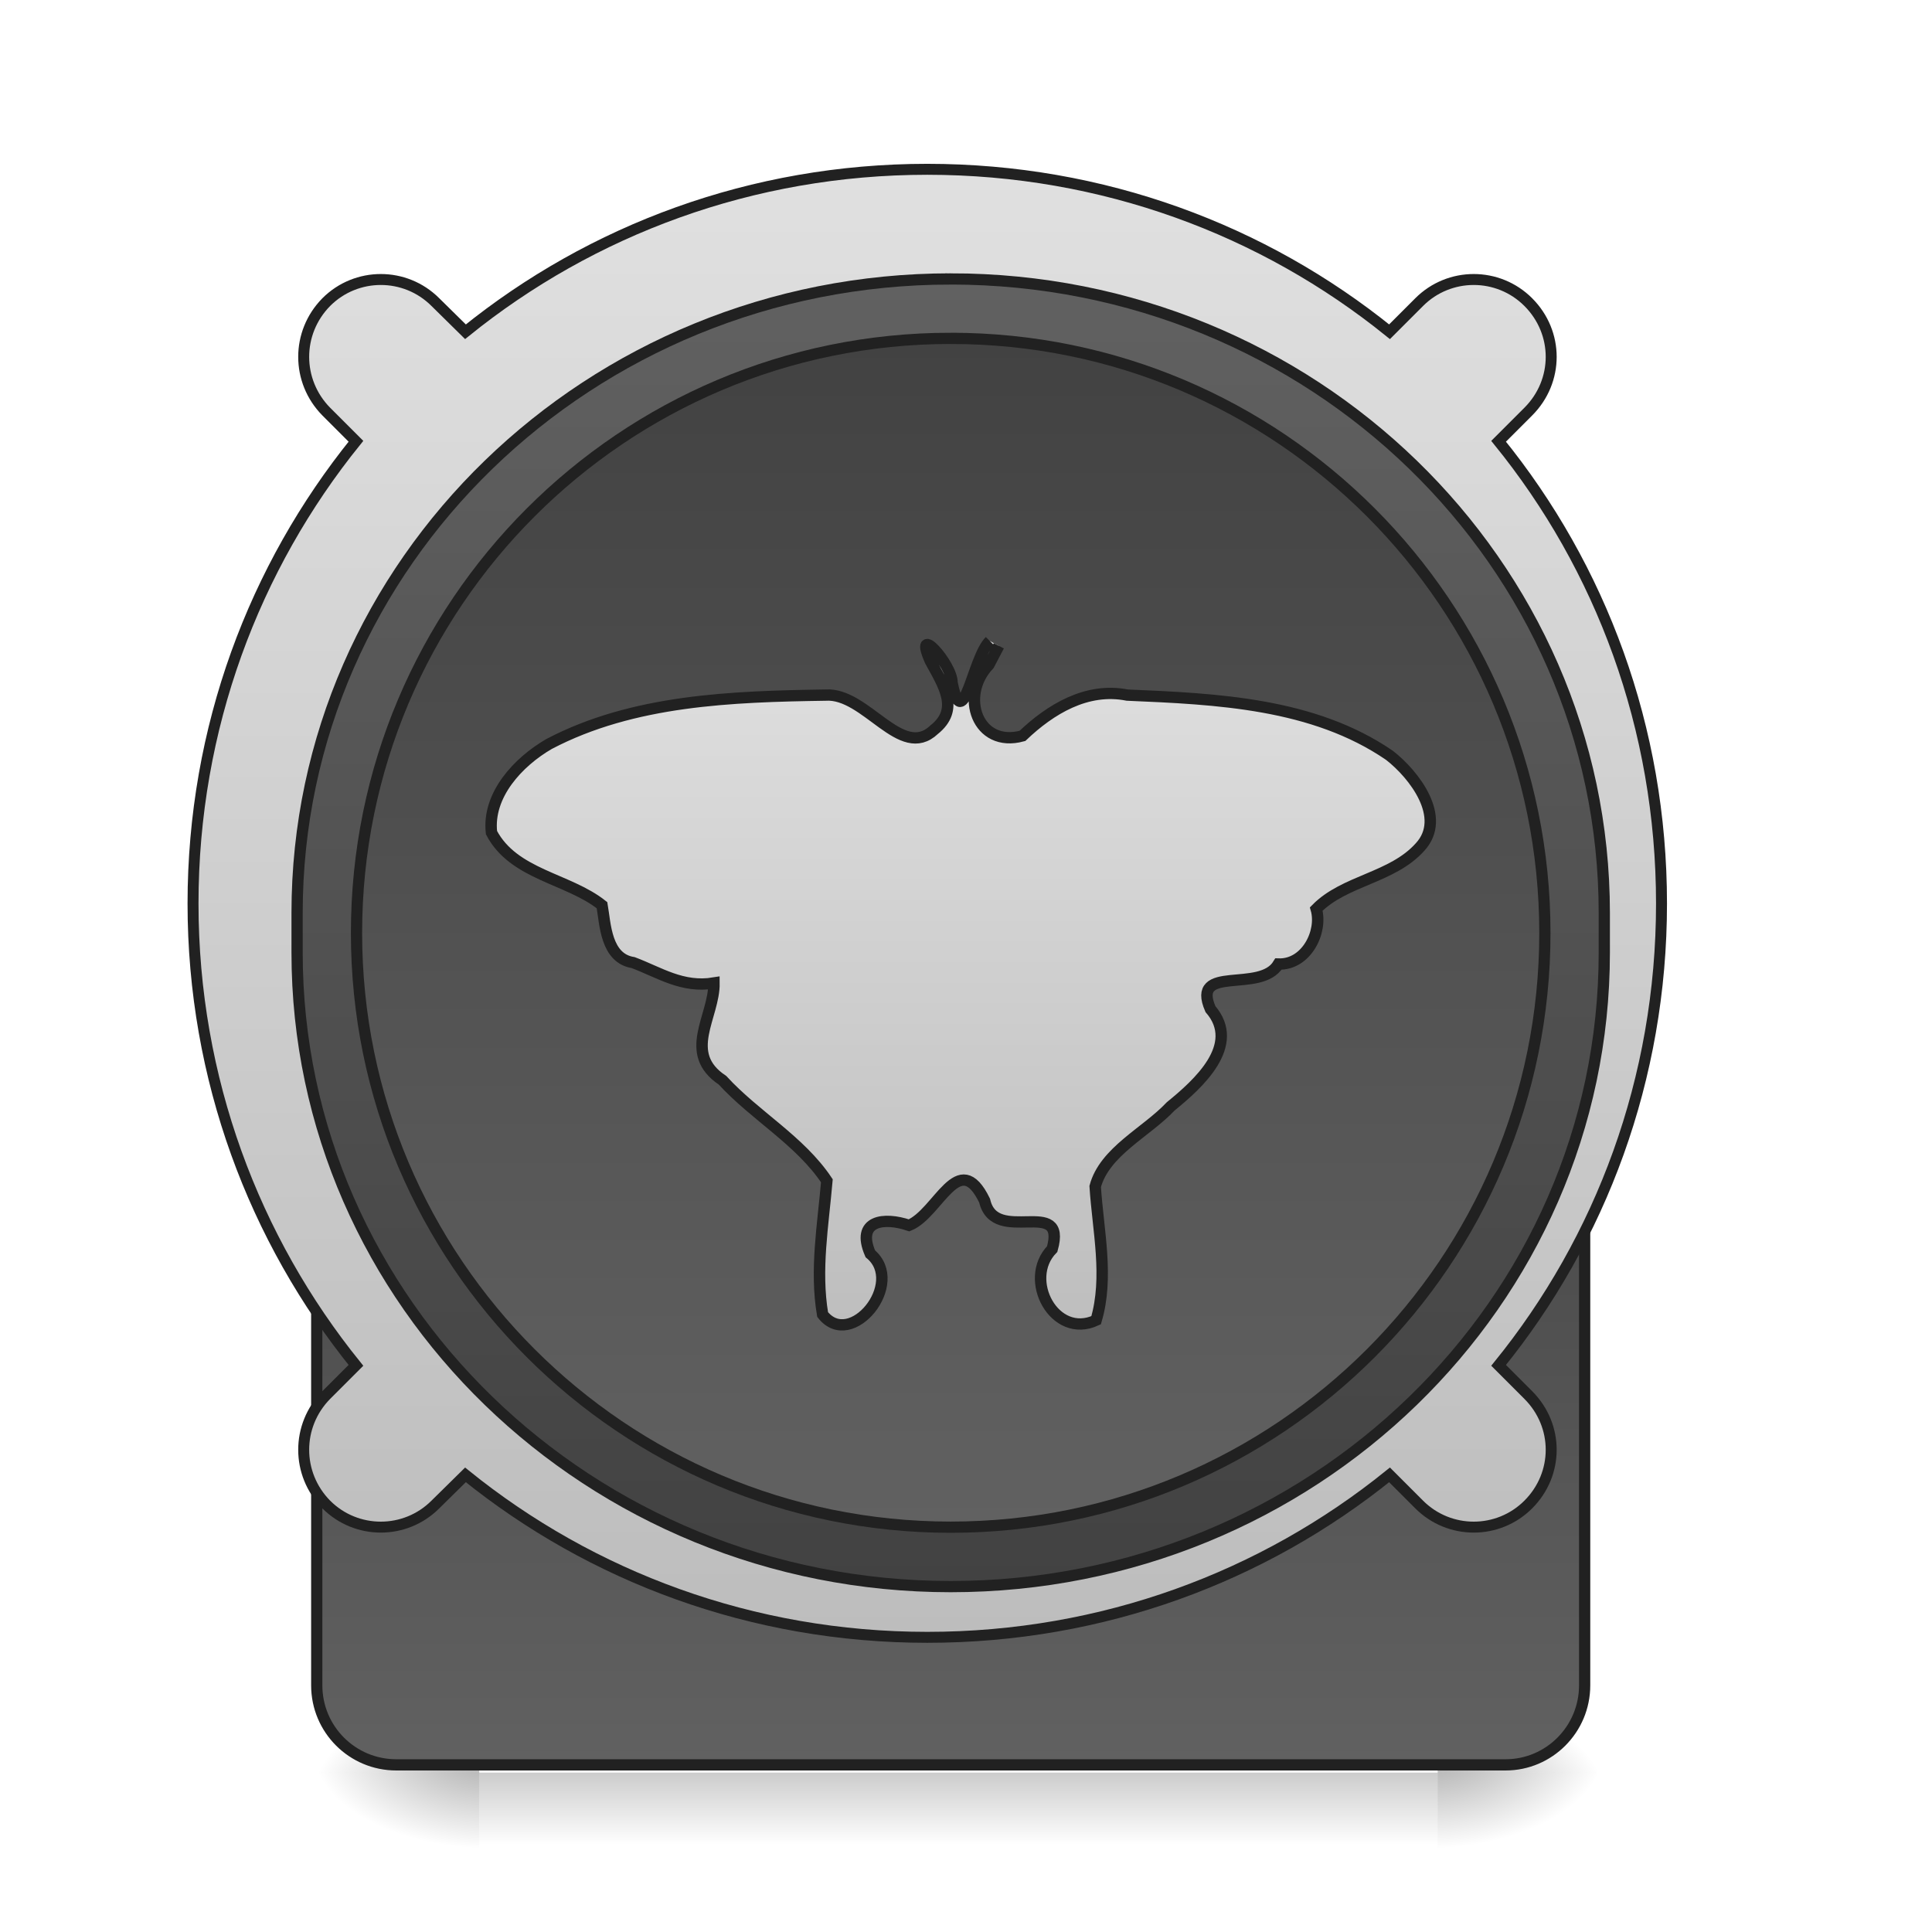 <svg xmlns="http://www.w3.org/2000/svg" width="16pt" height="16pt" viewBox="0 0 16 16"><defs><linearGradient id="a" gradientUnits="userSpaceOnUse" x1="254" y1="222.917" x2="254" y2="249.375" gradientTransform="matrix(.031 0 0 .031 0 7.546)"><stop offset="0" stop-opacity=".275"/><stop offset="1" stop-opacity="0"/></linearGradient><radialGradient id="b" gradientUnits="userSpaceOnUse" cx="450.909" cy="189.579" fx="450.909" fy="189.579" r="21.167" gradientTransform="matrix(0 -.039 -.07 0 25.073 32.46)"><stop offset="0" stop-opacity=".314"/><stop offset=".222" stop-opacity=".275"/><stop offset="1" stop-opacity="0"/></radialGradient><radialGradient id="c" gradientUnits="userSpaceOnUse" cx="450.909" cy="189.579" fx="450.909" fy="189.579" r="21.167" gradientTransform="matrix(0 .039 .07 0 -9.197 -3.102)"><stop offset="0" stop-opacity=".314"/><stop offset=".222" stop-opacity=".275"/><stop offset="1" stop-opacity="0"/></radialGradient><radialGradient id="d" gradientUnits="userSpaceOnUse" cx="450.909" cy="189.579" fx="450.909" fy="189.579" r="21.167" gradientTransform="matrix(0 -.039 .07 0 -9.197 32.46)"><stop offset="0" stop-opacity=".314"/><stop offset=".222" stop-opacity=".275"/><stop offset="1" stop-opacity="0"/></radialGradient><radialGradient id="e" gradientUnits="userSpaceOnUse" cx="450.909" cy="189.579" fx="450.909" fy="189.579" r="21.167" gradientTransform="matrix(0 .039 -.07 0 25.073 -3.102)"><stop offset="0" stop-opacity=".314"/><stop offset=".222" stop-opacity=".275"/><stop offset="1" stop-opacity="0"/></radialGradient><linearGradient id="f" gradientUnits="userSpaceOnUse" x1="254" y1="254.667" x2="254" y2="32.417"><stop offset="0" stop-color="#616161"/><stop offset="1" stop-color="#424242"/></linearGradient><linearGradient id="g" gradientUnits="userSpaceOnUse" x1="960" y1="1695.118" x2="960" y2="175.118"><stop offset="0" stop-color="#bdbdbd"/><stop offset="1" stop-color="#e0e0e0"/></linearGradient><linearGradient id="h" gradientUnits="userSpaceOnUse" x1="254" y1="-142.208" x2="254" y2="207.042"><stop offset="0" stop-color="#616161"/><stop offset="1" stop-color="#424242"/></linearGradient><linearGradient id="i" gradientUnits="userSpaceOnUse" x1="243.417" y1="-126.333" x2="243.417" y2="191.167"><stop offset="0" stop-color="#424242"/><stop offset="1" stop-color="#616161"/></linearGradient><linearGradient id="j" gradientUnits="userSpaceOnUse" x1="49.832" y1="92.882" x2="49.832" y2="20.755" gradientTransform="translate(0 4.59)"><stop offset="0" stop-color="#bdbdbd"/><stop offset="1" stop-color="#e0e0e0"/></linearGradient></defs><path d="M3.969 14.68h7.937v.66H3.97zm0 0" fill="url(#a)"/><path d="M11.906 14.68h1.324v-.664h-1.324zm0 0" fill="url(#b)"/><path d="M3.969 14.68H2.645v.66h1.324zm0 0" fill="url(#c)"/><path d="M3.969 14.68H2.645v-.664h1.324zm0 0" fill="url(#d)"/><path d="M11.906 14.68h1.324v.66h-1.324zm0 0" fill="url(#e)"/><path d="M105.865 32.476h296.347c11.623 0 21.123 9.374 21.123 21.123v179.858c0 11.75-9.5 21.248-21.123 21.248H105.865c-11.749 0-21.248-9.499-21.248-21.248V53.6c0-11.749 9.499-21.123 21.248-21.123zm0 0" transform="matrix(.031 0 0 .031 0 6.72)" fill="url(#f)" stroke-width="3" stroke-linecap="round" stroke="#212121"/><path d="M959.908 175.259c-181.4 0-347.683 62.828-478.064 168.173l-31.178-30.706c-31.179-31.178-81.725-31.178-112.903 0-31.178 31.65-31.178 81.724 0 113.375l30.706 30.706C263.124 587.188 199.823 753.47 199.823 935.344c0 181.4 63.301 347.683 168.646 478.064l-30.706 30.706c-31.178 31.65-31.178 81.725 0 113.375 31.178 31.178 81.724 31.178 112.903 0l31.178-30.706c130.381 105.345 296.664 168.173 478.064 168.173 181.873 0 348.156-62.828 478.537-168.173l30.706 30.706c31.178 31.178 81.725 31.178 112.903 0 31.65-31.65 31.65-81.724 0-113.375l-30.706-30.706c105.817-130.381 168.645-296.664 168.645-478.064 0-181.873-62.828-348.156-168.645-478.537l30.706-30.706c31.65-31.65 31.65-81.724 0-113.375-31.178-31.178-81.725-31.178-112.903 0l-30.706 30.706c-130.381-105.345-296.664-168.173-478.537-168.173zm0 0" transform="matrix(.008 0 0 .008 0 0)" fill="url(#g)" stroke-width="11.339" stroke-linecap="round" stroke="#212121"/><path d="M253.976-142.257c96.49 0 174.608 75.868 174.608 169.359v10.624c0 93.49-78.117 169.359-174.608 169.359-96.366 0-174.609-75.868-174.609-169.36V27.103c0-93.491 78.243-169.359 174.609-169.359zm0 0" transform="matrix(.031 0 0 .031 0 6.72)" fill="url(#h)" stroke-width="3" stroke-linecap="round" stroke="#212121"/><path d="M253.976-126.383c87.741 0 158.735 71.118 158.735 158.86 0 87.616-70.994 158.734-158.735 158.734-87.617 0-158.735-71.118-158.735-158.735 0-87.741 71.118-158.86 158.735-158.86zm0 0" transform="matrix(.031 0 0 .031 0 6.72)" fill="url(#i)" stroke-width="3" stroke-linecap="round" stroke="#212121"/><path d="M52.85 27.311c-1.676 1.657-2.654 9.56-3.725 4.165 0-1.893-3.866-6.152-2.143-2.177 1.35 2.508 2.888 4.827.373 6.862-3.26 3.123-6.706-3.739-10.712-3.455-9.22.142-18.954.473-27.244 4.874-3.073 1.799-6.1 5.111-5.681 8.85 2.188 4.212 7.544 4.543 10.897 7.24.326 1.893.373 5.3 3.074 5.726 2.608.994 4.843 2.556 7.964 2.035.046 3.36-3.167 7.004.838 9.701 3.213 3.55 7.638 6.01 10.292 10.033-.372 4.4-1.164 8.896-.419 13.345 2.794 3.596 8.197-3.124 4.704-6.058-1.444-3.36 1.35-3.69 3.819-2.839 2.887-1.183 4.89-7.808 7.45-2.46 1.025 4.542 8.15-.521 6.66 4.826-2.933 3.029.233 9.039 4.332 7.099 1.257-4.307.186-8.944-.093-13.345.931-3.502 5.03-5.395 7.451-7.998 2.701-2.224 6.986-6.105 3.912-9.701-1.956-4.543 4.936-1.514 6.706-4.496 2.748.095 4.378-3.218 3.726-5.49 2.794-2.886 7.498-3.075 10.246-6.199 2.654-2.934-.56-7.193-3.028-9.133-7.498-5.205-17.045-5.631-25.847-6.01-4.005-.804-7.59 1.42-10.338 4.07-4.425 1.23-6.24-3.975-3.307-7.099.326-.615.652-1.277.978-1.892" transform="matrix(.084 0 0 .083 3.758 3.042)" fill-rule="evenodd" fill="url(#j)" stroke-width="1.127" stroke="#212121"/></svg>